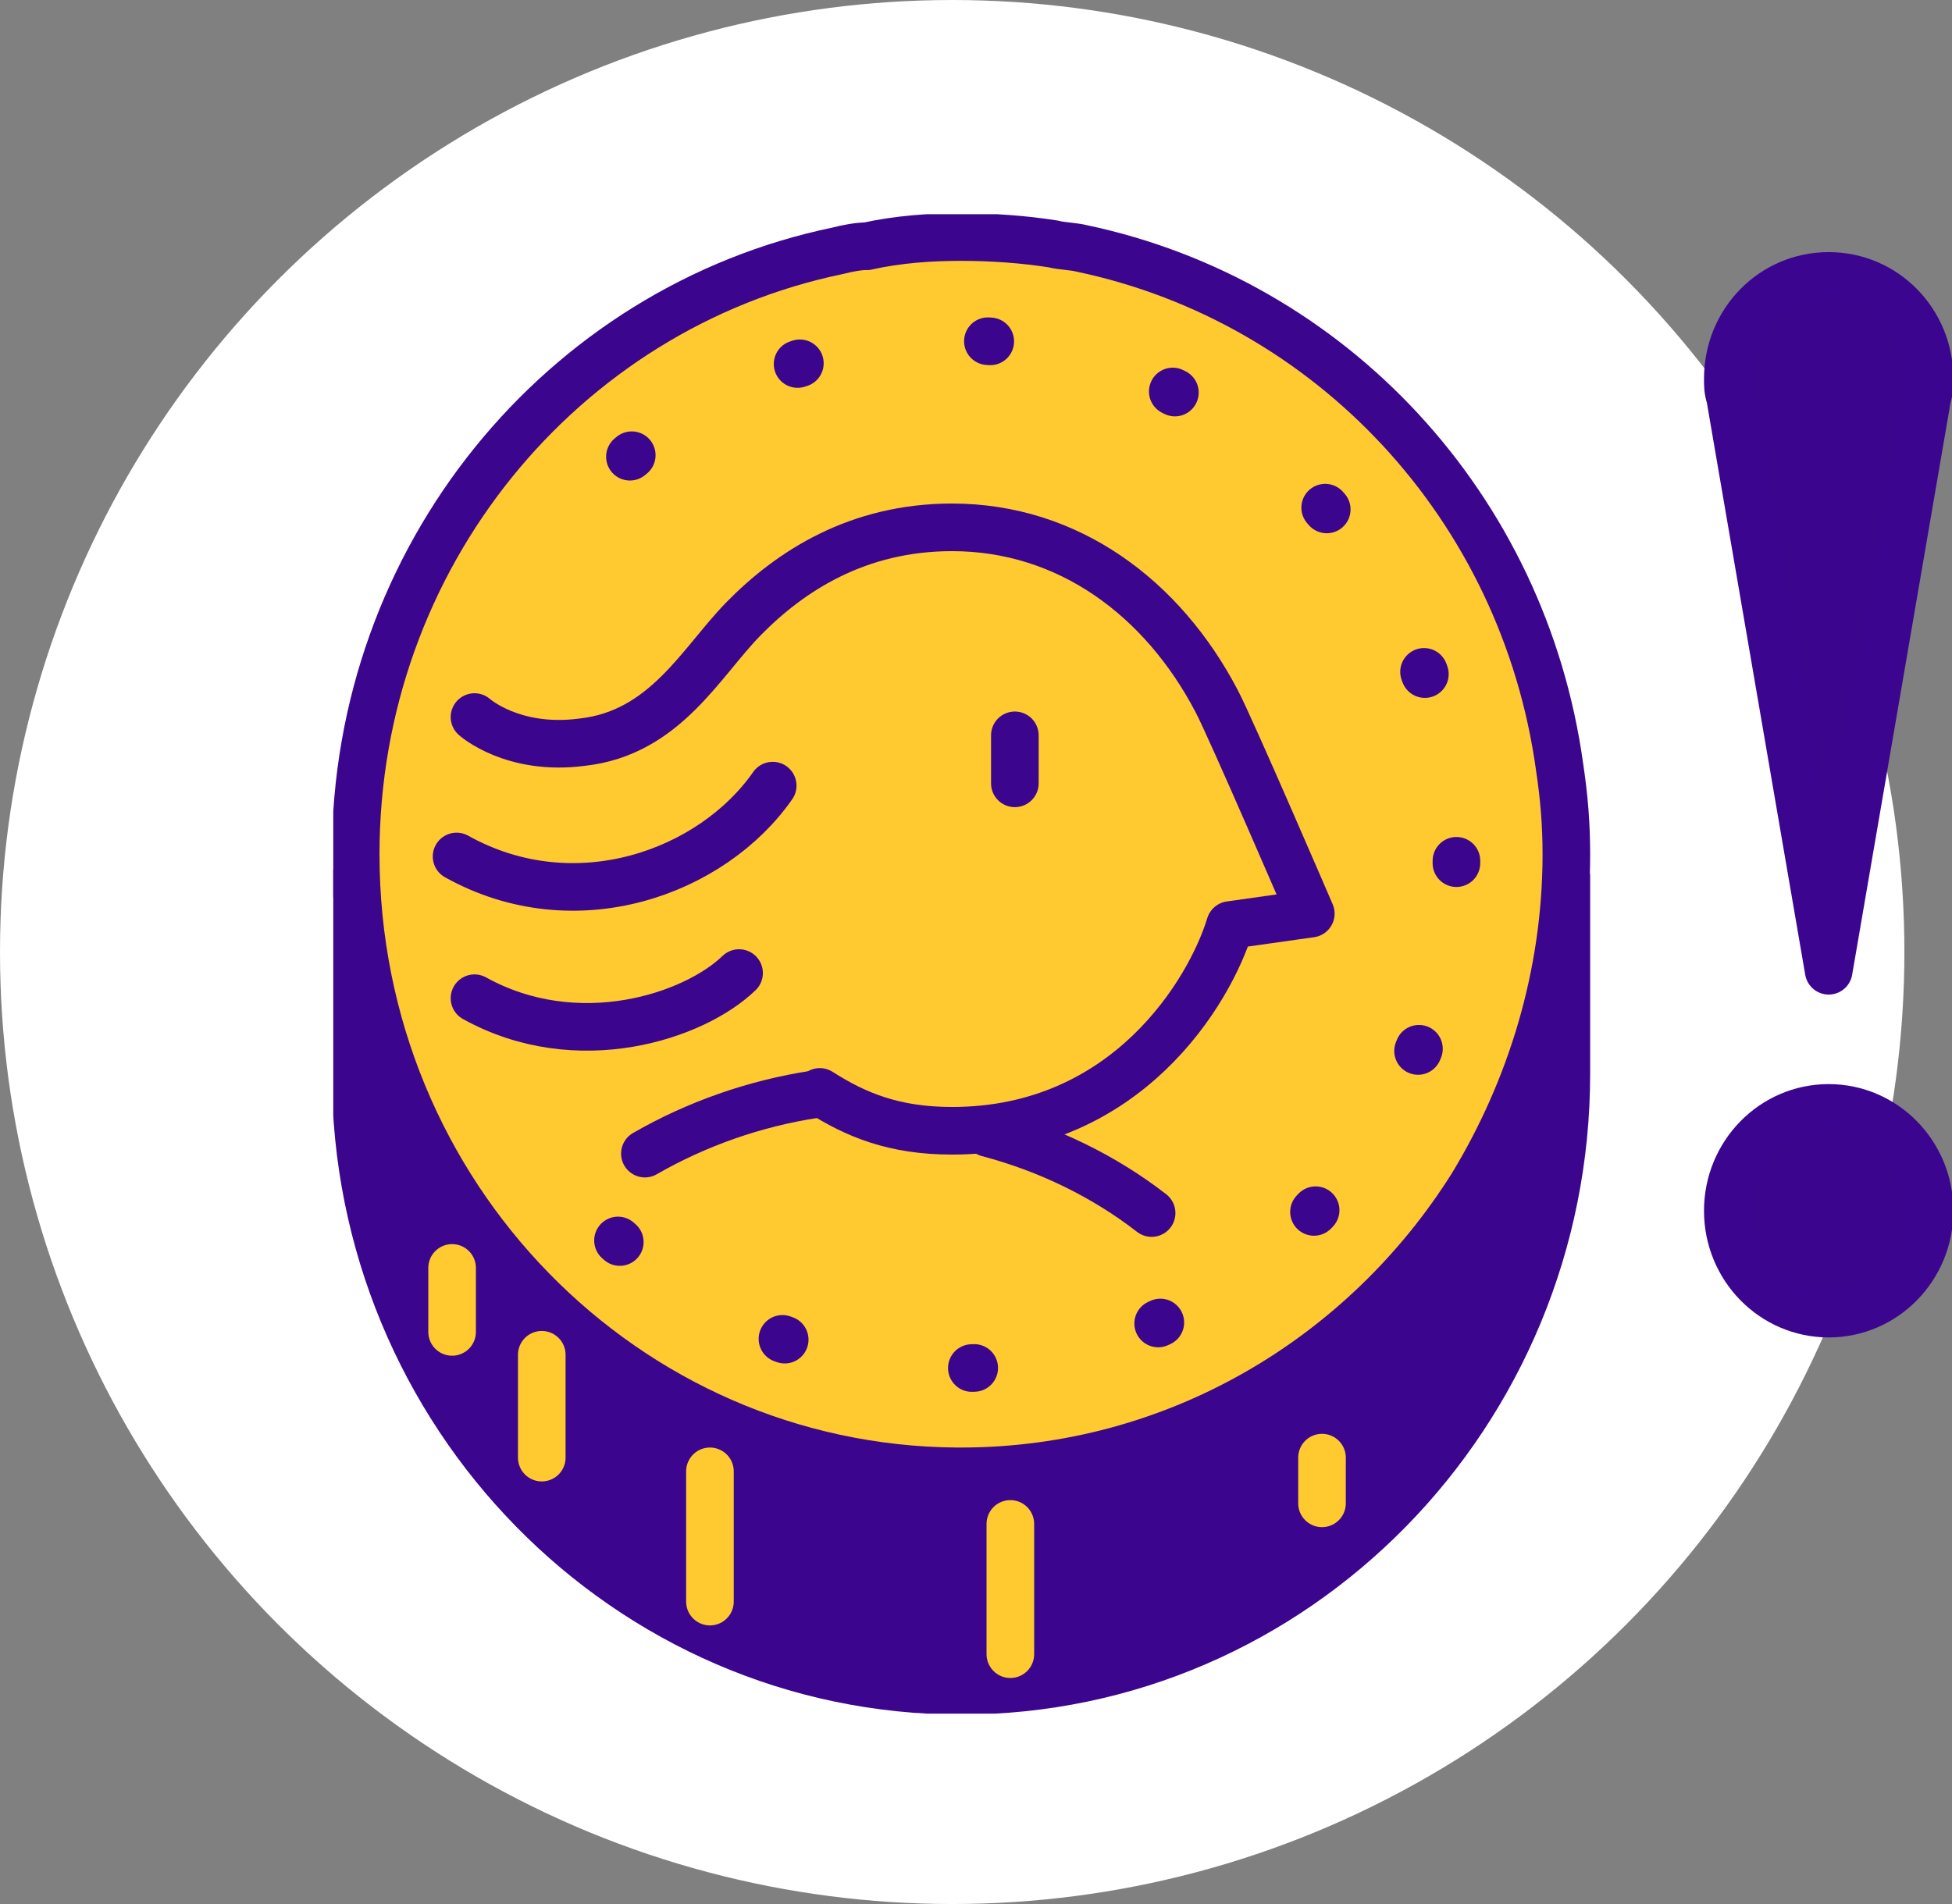 <svg viewBox="0 0 82 80" fill="none" xmlns="http://www.w3.org/2000/svg">
  <rect x="0" y="0" width="82" height="80" fill="#808080" stroke="none"/>
  <circle cx="40" cy="40" r="40" fill="white"/>
  <g clip-path="url(#clip0)">
  <path d="M76.82 55.194C79.161 55.194 81.058 53.259 81.058 50.872C81.058 48.485 79.161 46.55 76.82 46.55C74.479 46.55 72.582 48.485 72.582 50.872C72.582 53.259 74.479 55.194 76.82 55.194Z" fill="#3B058E" stroke="#3B058F" stroke-width="2" stroke-miterlimit="10" stroke-linecap="round" stroke-linejoin="round"/>
  <path d="M81.058 15.915C81.058 16.203 81.058 16.395 80.964 16.683L76.82 40.788L72.676 16.683C72.582 16.395 72.582 16.203 72.582 15.915C72.582 13.514 74.465 11.593 76.82 11.593C79.175 11.593 81.058 13.514 81.058 15.915Z" fill="#3B058E" stroke="#3B058F" stroke-width="2" stroke-miterlimit="10" stroke-linecap="round" stroke-linejoin="round"/>
  <path d="M39.712 68.639C27.186 68.639 17.014 58.267 17.014 45.494V40.116H17.108L17.014 37.139C17.014 36.851 17.014 36.562 17.014 36.274C17.014 25.326 24.548 15.819 35.003 13.61H35.285H35.379C35.662 13.514 35.944 13.514 36.227 13.418C37.357 13.226 38.487 13.13 39.712 13.13C40.936 13.13 42.066 13.226 43.197 13.418C43.479 13.418 43.762 13.514 44.044 13.61H44.138H44.421C53.557 15.53 60.715 23.117 62.222 32.529C62.41 33.777 62.504 35.026 62.504 36.274C62.504 36.562 62.504 36.851 62.504 37.139L62.41 40.116H62.504V45.494C62.41 58.267 52.238 68.639 39.712 68.639Z" fill="#3B058E"/>
  <path d="M39.712 16.011C40.748 16.011 41.69 16.107 42.726 16.203C42.914 16.203 43.102 16.299 43.197 16.299L43.291 16.395L43.762 16.491C51.767 18.22 57.889 24.846 59.208 33.009C59.396 34.066 59.49 35.122 59.49 36.274C59.49 36.562 59.49 36.755 59.49 37.043L59.302 42.997H59.49V45.494C59.49 56.634 50.543 65.758 39.618 65.758C28.787 65.758 19.839 56.634 19.839 45.494V42.997H20.122L19.839 37.043C19.839 36.755 19.839 36.562 19.839 36.274C19.839 26.767 26.432 18.412 35.568 16.491L36.039 16.395H36.133C36.321 16.395 36.416 16.299 36.604 16.299C37.64 16.107 38.676 16.011 39.712 16.011ZM39.712 10.248C38.393 10.248 37.075 10.345 35.85 10.537C35.474 10.633 35.003 10.633 34.626 10.729C22.947 13.226 14.188 23.694 14.188 36.274C14.188 36.562 14.188 36.947 14.188 37.235V45.494C14.188 59.899 25.584 71.52 39.712 71.52C53.839 71.52 65.236 59.899 65.236 45.494V37.235C65.236 36.947 65.236 36.562 65.236 36.274C65.236 34.834 65.141 33.489 64.953 32.145C63.258 21.485 55.252 12.938 44.892 10.825C44.515 10.729 44.044 10.633 43.668 10.633C42.349 10.345 41.031 10.248 39.712 10.248Z" fill="#3B058E"/>
  <path d="M65.518 31.761V35.794C65.518 50.104 54.216 61.724 40.183 61.82C40.089 61.82 40.089 61.82 39.995 61.82C27.468 61.82 17.108 52.601 14.942 40.404C14.942 40.212 14.848 40.116 14.848 39.924V36.947C14.848 36.658 14.848 36.274 14.848 35.986C14.848 23.405 23.607 12.938 35.191 10.537C35.568 10.441 36.039 10.345 36.416 10.345C37.734 10.056 39.053 9.96 40.371 9.96C41.69 9.96 43.008 10.056 44.233 10.248C44.609 10.345 45.08 10.345 45.457 10.441C55.817 12.649 63.917 21.101 65.518 31.761Z" fill="#FFC930"/>
  <path d="M65.8 36.851V45.11C65.8 59.419 54.404 71.04 40.371 71.04C26.338 71.04 14.942 59.419 14.942 45.11V36.851" stroke="#3B058E" stroke-width="2" stroke-miterlimit="10" stroke-linecap="round"/>
  <path d="M65.8 35.89C65.8 40.98 64.294 45.782 61.845 49.816C57.324 57.018 49.413 61.82 40.371 61.82C40.277 61.82 40.277 61.82 40.183 61.82C26.244 61.724 14.942 50.2 14.942 35.89C14.942 23.405 23.607 12.938 35.191 10.537C35.568 10.441 36.039 10.345 36.416 10.345C37.734 10.056 39.053 9.96 40.371 9.96C41.69 9.96 43.008 10.056 44.233 10.248C44.609 10.345 45.08 10.345 45.457 10.441C55.911 12.649 64.011 21.293 65.518 32.241C65.706 33.489 65.8 34.642 65.8 35.89Z" stroke="#3B058E" stroke-width="2" stroke-miterlimit="10" stroke-linecap="round"/>
  <path d="M19.933 30.128C19.933 30.128 21.535 31.569 24.454 31.184C27.939 30.8 29.446 27.823 31.235 25.998C33.213 23.982 36.039 22.157 39.994 22.157C44.892 22.157 48.848 25.134 51.108 29.456C51.673 30.512 55.064 38.387 55.064 38.387L51.673 38.867C50.825 41.652 47.341 47.511 39.994 47.511C37.546 47.511 35.945 46.838 34.438 45.878" stroke="#3B058E" stroke-width="2" stroke-miterlimit="10" stroke-linecap="round" stroke-linejoin="round"/>
  <path d="M42.632 30.896V32.913" stroke="#3B058E" stroke-width="2" stroke-miterlimit="10" stroke-linecap="round" stroke-linejoin="round"/>
  <path d="M41.501 47.607C44.044 48.279 46.399 49.431 48.377 50.968" stroke="#3B058E" stroke-width="2" stroke-miterlimit="10" stroke-linecap="round" stroke-linejoin="round"/>
  <path d="M27.091 48.471C29.258 47.223 31.706 46.358 34.249 45.974" stroke="#3B058E" stroke-width="2" stroke-miterlimit="10" stroke-linecap="round" stroke-linejoin="round"/>
  <path d="M25.961 52.12C29.729 55.482 34.626 57.498 39.994 57.498C51.673 57.498 61.186 47.799 61.186 35.89C61.186 23.886 51.673 14.282 39.994 14.282C32.837 14.282 26.432 17.835 22.665 23.405" stroke="#3B058E" stroke-width="2" stroke-miterlimit="10" stroke-linecap="round" stroke-dasharray="0.1 8"/>
  <path d="M32.46 33.009C29.917 36.658 24.172 38.771 19.18 35.986" stroke="#3B058E" stroke-width="2" stroke-miterlimit="10" stroke-linecap="round" stroke-linejoin="round"/>
  <path d="M31.047 40.884C29.163 42.709 24.266 44.342 19.933 41.941" stroke="#3B058E" stroke-width="2" stroke-miterlimit="10" stroke-linecap="round" stroke-linejoin="round"/>
  <path d="M18.992 53.273V55.962" stroke="#FFC930" stroke-width="2" stroke-miterlimit="10" stroke-linecap="round"/>
  <path d="M22.759 56.922V61.244" stroke="#FFC930" stroke-width="2" stroke-miterlimit="10" stroke-linecap="round"/>
  <path d="M29.823 61.82V67.294" stroke="#FFC930" stroke-width="2" stroke-miterlimit="10" stroke-linecap="round"/>
  <path d="M42.443 64.029V69.503" stroke="#FFC930" stroke-width="2" stroke-miterlimit="10" stroke-linecap="round"/>
  <path d="M55.535 61.244V63.165" stroke="#FFC930" stroke-width="2" stroke-miterlimit="10" stroke-linecap="round"/>
  </g>
  <defs>
  <clipPath id="clip0">
  <rect width="68" height="63" fill="white" transform="translate(14 9)"/>
  </clipPath>
  </defs>
</svg>